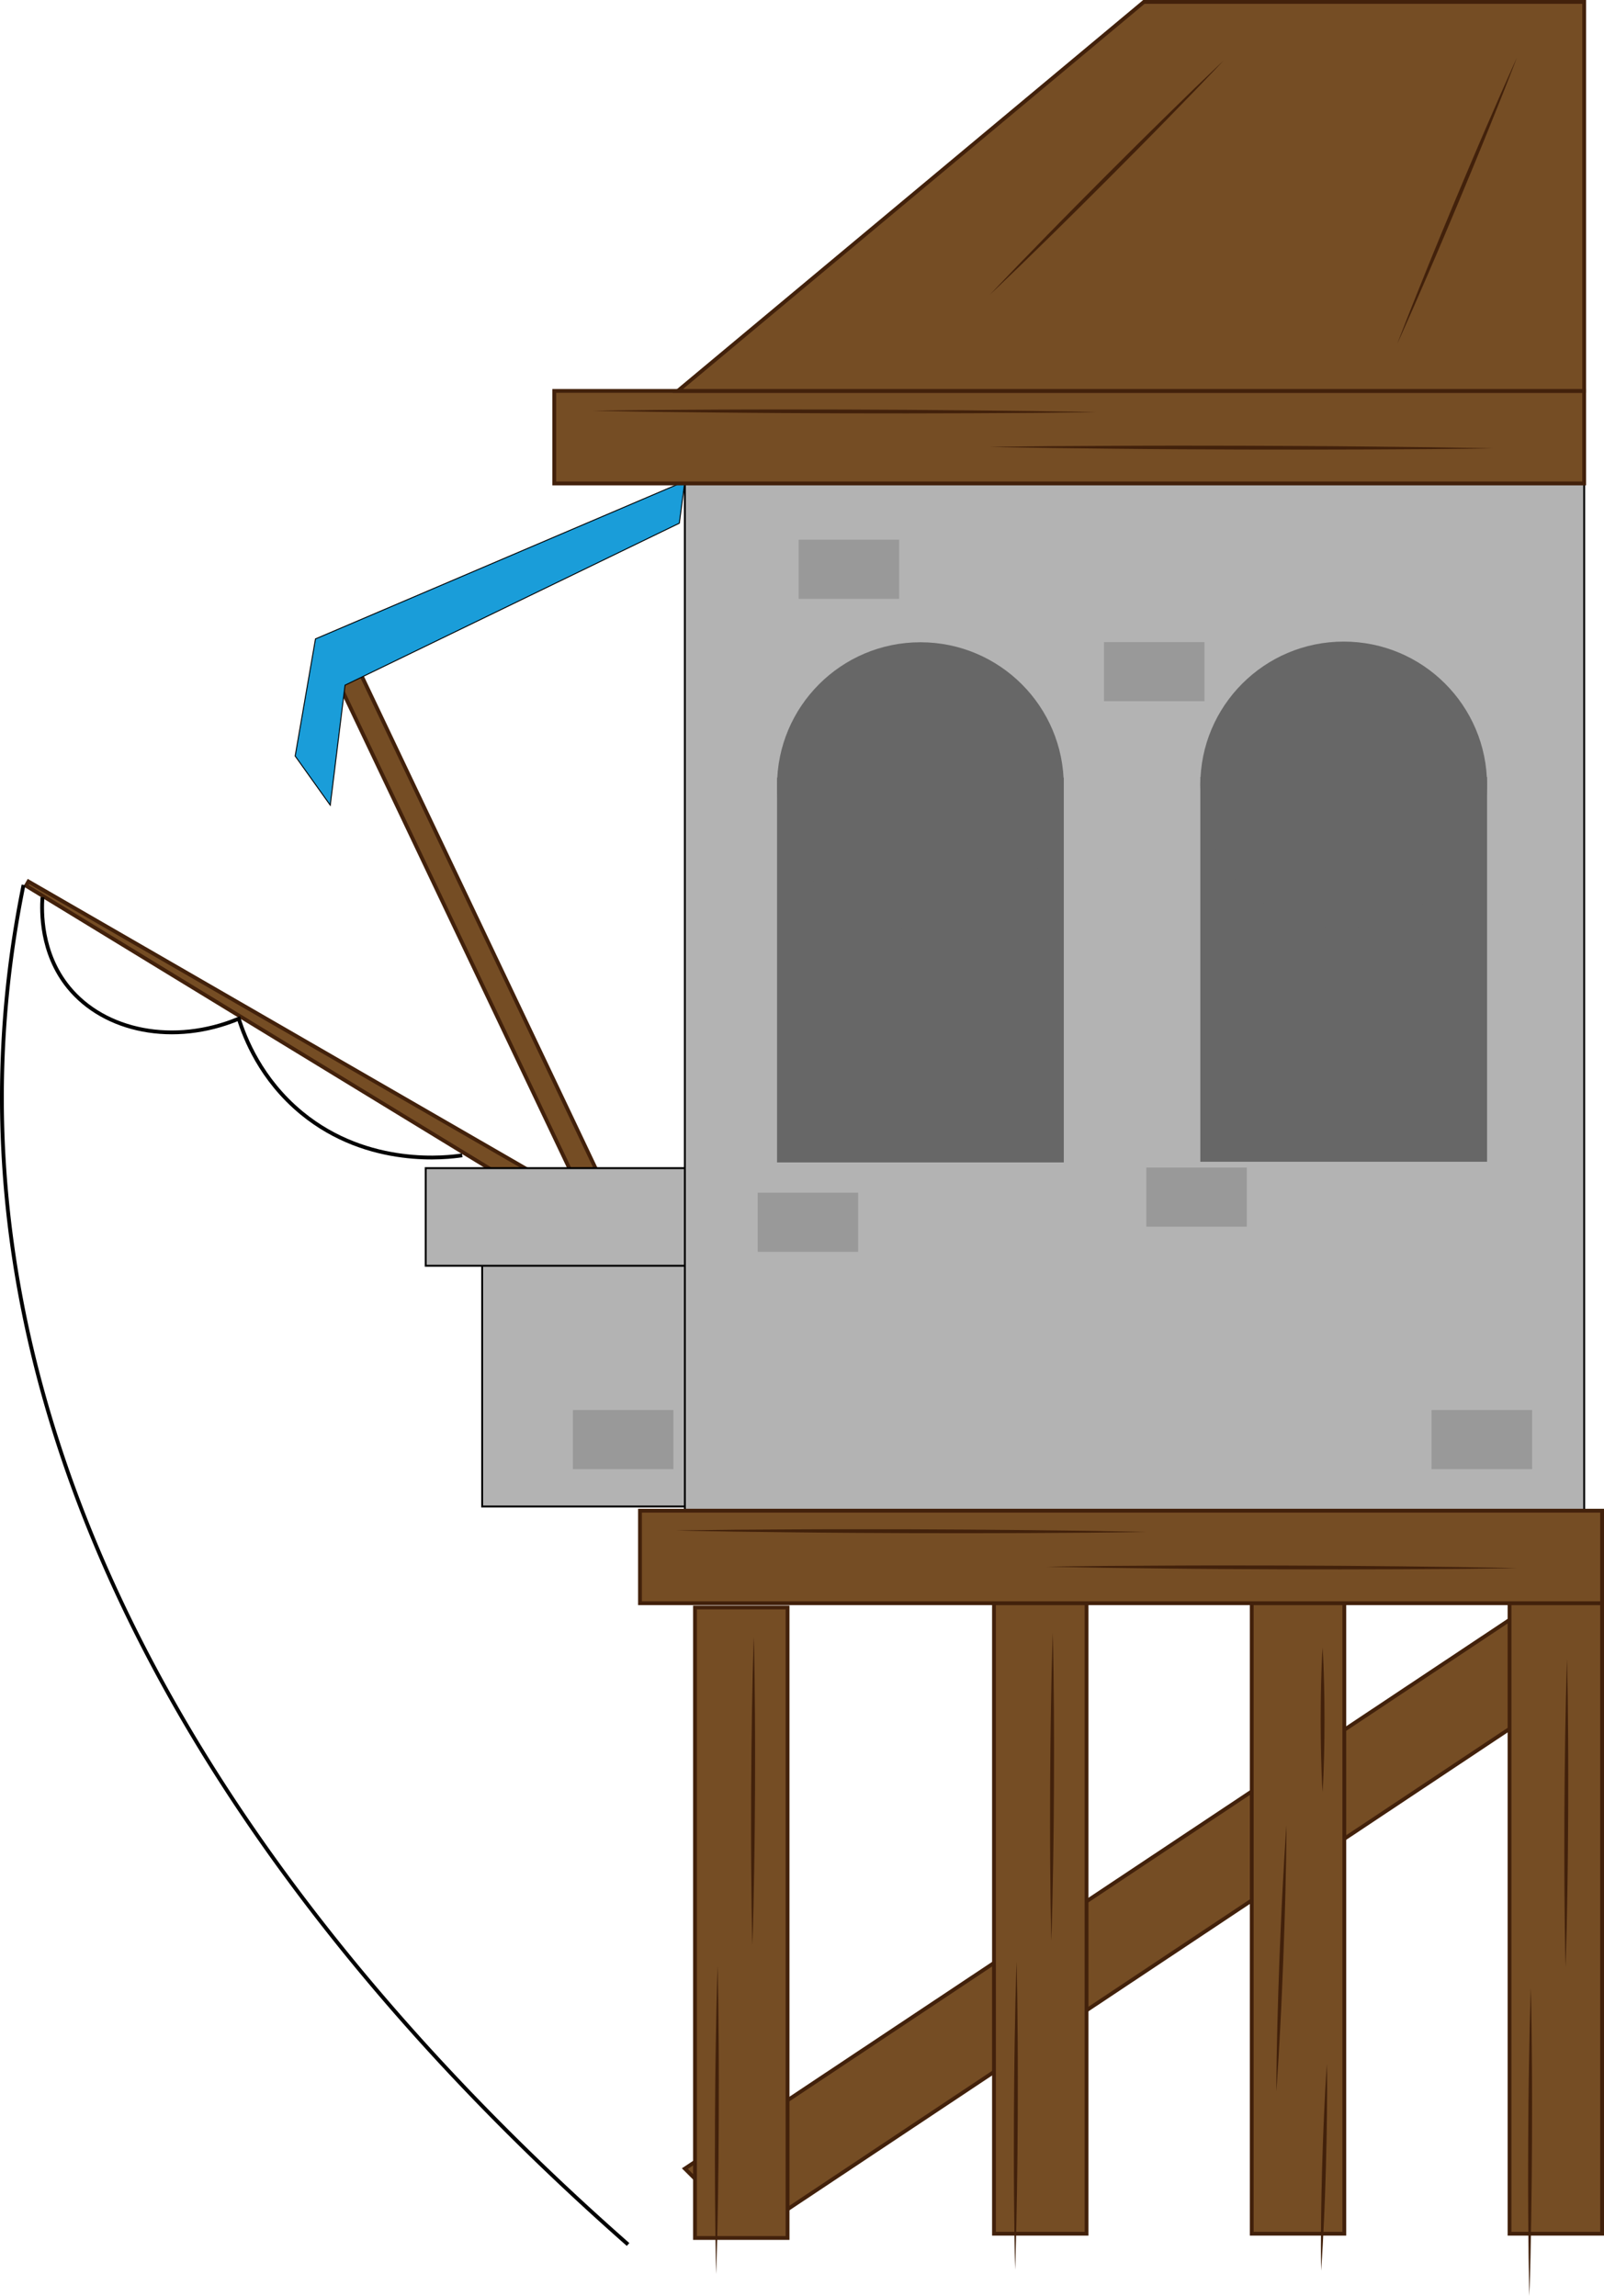 <svg id="Ebene_2" data-name="Ebene 2" xmlns="http://www.w3.org/2000/svg" viewBox="0 0 1681.12 2406.72"><defs><style>.cls-1,.cls-3{fill:#754d24;}.cls-1{stroke:#42210b;}.cls-1,.cls-2,.cls-6,.cls-7{stroke-miterlimit:10;}.cls-1,.cls-6{stroke-width:4px;}.cls-2{fill:#b3b3b3;stroke-width:2px;}.cls-2,.cls-6,.cls-7{stroke:#000;}.cls-4{fill:#42210b;}.cls-5{fill:#676767;}.cls-6{fill:none;}.cls-7{fill:#1a9dd9;}.cls-8{fill:#999;}</style></defs><polygon class="cls-1" points="720.33 1351.38 27.25 928.42 29.8 923.99 732.76 1329.85 720.33 1351.38"/><polygon class="cls-1" points="1608.31 1680.53 1676.91 1749.12 786.38 2341.76 717.79 2273.16 1608.31 1680.53"/><polygon class="cls-1" points="638.42 1254.46 610.87 1254.46 348.64 702.52 376.2 702.52 638.42 1254.46"/><rect class="cls-2" x="505.34" y="1275.62" width="271.59" height="303.49"/><rect class="cls-2" x="446.2" y="1224.46" width="330.73" height="102.32"/><rect class="cls-2" x="717.79" y="506.76" width="942.56" height="1076.76"/><rect class="cls-1" x="9445.05" y="7664.96" width="97.01" height="660.88" transform="translate(11124.17 10006.37) rotate(-180)"/><path class="cls-3" d="M9505.28,7723.47q-.77,161.43-1.52,322.86" transform="translate(-7862.93 -5984.44)"/><path class="cls-4" d="M9505.28,7723.47l.25,10.09.18,10.09.35,20.18q.25,20.19.39,40.36c.13,13.46.1,26.91.15,40.36l-.08,40.36-.3,40.36c-.17,13.45-.27,26.9-.52,40.35s-.47,26.91-.77,40.36l-.54,20.18-.28,10.08-.35,10.09-.25-10.09-.18-10.09L9503,8006q-.25-20.18-.39-40.36c-.12-13.45-.09-26.91-.14-40.36l.08-40.36.3-40.36c.17-13.45.28-26.9.52-40.35s.48-26.91.77-40.36l.55-20.17.27-10.09Z" transform="translate(-7862.93 -5984.44)"/><path class="cls-3" d="M9467.34,8068.29q-.75,161.43-1.51,322.86" transform="translate(-7862.93 -5984.44)"/><path class="cls-4" d="M9467.34,8068.29l.25,10.09.18,10.09.36,20.18q.25,20.19.39,40.36c.12,13.46.1,26.91.14,40.36l-.08,40.36-.29,40.36c-.18,13.45-.28,26.9-.52,40.35s-.48,26.91-.77,40.36l-.55,20.18-.27,10.09-.35,10.08-.26-10.09-.18-10.09-.36-20.18q-.25-20.18-.39-40.36c-.12-13.45-.09-26.91-.14-40.36l.08-40.36.3-40.36c.18-13.45.28-26.9.53-40.35s.47-26.91.77-40.36l.54-20.17.27-10.09Z" transform="translate(-7862.93 -5984.44)"/><rect class="cls-1" x="9174.88" y="7664.96" width="97.01" height="660.88" transform="translate(10583.83 10006.37) rotate(-180)"/><path class="cls-3" d="M9249.11,7711.34v151.58" transform="translate(-7862.93 -5984.44)"/><path class="cls-4" d="M9249.11,7711.34c.83,12.63,1.26,25.27,1.55,37.9.19,6.31.23,12.63.34,18.94l.11,18.95-.11,18.95c-.11,6.32-.14,12.63-.33,18.95-.29,12.63-.73,25.26-1.56,37.89-.83-12.63-1.27-25.26-1.56-37.89-.19-6.32-.22-12.63-.33-18.95l-.11-18.95.11-18.95c.11-6.31.15-12.63.34-18.94C9247.85,7736.61,9248.28,7724,9249.11,7711.34Z" transform="translate(-7862.93 -5984.44)"/><path class="cls-3" d="M9211.22,7897.78l-10.62,278.91" transform="translate(-7862.93 -5984.44)"/><path class="cls-4" d="M9211.22,7897.78l0,8.73-.1,8.73-.22,17.45q-.32,17.43-.74,34.88c-.26,11.63-.66,23.25-1,34.88l-1.21,34.86-1.43,34.86c-.56,11.62-1,23.24-1.66,34.85s-1.23,23.23-1.91,34.84l-1.11,17.42-.56,8.71-.64,8.7,0-8.73.11-8.72.21-17.45c.21-11.63.44-23.26.75-34.89s.66-23.25,1-34.87l1.22-34.87,1.44-34.86c.55-11.61,1-23.23,1.66-34.85s1.23-23.23,1.91-34.84l1.11-17.41.55-8.71Z" transform="translate(-7862.93 -5984.44)"/><path class="cls-3" d="M9253.66,8147.89q-3,108.39-6.07,216.76" transform="translate(-7862.93 -5984.44)"/><path class="cls-4" d="M9253.66,8147.89c.32,18.09.25,36.16,0,54.23-.07,9-.28,18.07-.43,27.11l-.65,27.09-.86,27.1c-.36,9-.65,18.06-1.09,27.08-.8,18.06-1.74,36.11-3.08,54.15-.32-18.09-.25-36.16,0-54.24.07-9,.28-18.06.42-27.1l.66-27.1.87-27.09c.36-9,.65-18.06,1.09-27.08C9251.39,8184,9252.32,8165.93,9253.66,8147.89Z" transform="translate(-7862.93 -5984.44)"/><rect class="cls-1" x="8904.71" y="7664.96" width="97.01" height="660.88" transform="translate(10043.5 10006.37) rotate(-180)"/><path class="cls-3" d="M8966.31,7695.88q-.77,161.43-1.52,322.86" transform="translate(-7862.93 -5984.44)"/><path class="cls-4" d="M8966.31,7695.88l.25,10.09.18,10.09.36,20.18q.25,20.19.39,40.36c.12,13.46.09,26.91.14,40.36l-.08,40.36-.29,40.36c-.18,13.45-.28,26.9-.53,40.35s-.47,26.91-.77,40.36l-.54,20.18-.28,10.08-.35,10.09-.25-10.09-.18-10.09-.36-20.18q-.26-20.18-.39-40.36c-.12-13.45-.09-26.91-.14-40.36l.08-40.36.3-40.36c.17-13.45.28-26.9.53-40.35s.47-26.91.77-40.36l.54-20.17L8966,7706Z" transform="translate(-7862.93 -5984.44)"/><path class="cls-3" d="M8928.37,8040.7q-.75,161.43-1.51,322.86" transform="translate(-7862.93 -5984.44)"/><path class="cls-4" d="M8928.37,8040.7l.26,10.09.18,10.09.35,20.18q.26,20.19.39,40.36c.12,13.46.1,26.91.14,40.36l-.08,40.36-.29,40.36c-.18,13.45-.27,26.9-.52,40.36s-.48,26.9-.77,40.35l-.55,20.18-.27,10.09-.35,10.08-.26-10.09-.18-10.09-.35-20.18q-.26-20.18-.39-40.36c-.13-13.45-.1-26.91-.15-40.36l.09-40.36.3-40.35c.17-13.46.27-26.91.52-40.36s.47-26.9.77-40.36l.54-20.17.28-10.09Z" transform="translate(-7862.93 -5984.44)"/><rect class="cls-1" x="8989.36" y="7112.27" width="97.01" height="1008.38" transform="translate(-6441.52 10669.89) rotate(-90)"/><path class="cls-3" d="M9452.79,7628.18l-492.63-1.51" transform="translate(-7862.93 -5984.44)"/><path class="cls-4" d="M9452.79,7628.18l-15.4.26-15.39.18-30.79.35-61.58.37c-41,.24-82.11.16-123.16.09l-61.58-.3c-20.52-.18-41-.25-61.57-.54l-61.58-.75-30.79-.55-15.39-.27-15.4-.35,15.4-.26,15.4-.18,30.79-.35,61.58-.37c20.52-.16,41-.11,61.58-.17l61.57.09c41.06.17,82.11.35,123.16.84l61.57.75,30.79.54,15.4.28Z" transform="translate(-7862.93 -5984.44)"/><path class="cls-3" d="M9064,7590.25l-492.62-1.52" transform="translate(-7862.93 -5984.44)"/><path class="cls-4" d="M9064,7590.25l-15.39.25-15.4.18-30.79.35-61.58.37c-41,.24-82.1.16-123.16.09l-61.57-.3c-20.53-.18-41.06-.25-61.58-.54l-61.58-.75-30.78-.54-15.4-.28-15.39-.35,15.39-.25,15.4-.18,30.79-.36,61.58-.37c20.53-.16,41-.11,61.58-.16l61.58.08c41,.18,82.1.36,123.15.85l61.58.74,30.79.55,15.39.27Z" transform="translate(-7862.93 -5984.44)"/><rect class="cls-1" x="8591.36" y="7669.44" width="97.01" height="660.88" transform="translate(9416.79 10015.33) rotate(-180)"/><path class="cls-3" d="M8653,7700.36q-.76,161.43-1.52,322.86" transform="translate(-7862.93 -5984.44)"/><path class="cls-4" d="M8653,7700.36l.25,10.09.18,10.09.35,20.18q.25,20.18.39,40.36c.12,13.46.1,26.91.15,40.36l-.08,40.36-.3,40.36c-.17,13.45-.27,26.9-.52,40.35s-.47,26.91-.77,40.36l-.54,20.18-.28,10.08-.35,10.09-.25-10.09L8651,8003l-.36-20.18q-.25-20.18-.39-40.36c-.12-13.45-.09-26.91-.14-40.36l.08-40.36.3-40.36c.17-13.45.28-26.9.52-40.35s.48-26.91.77-40.36l.55-20.17.27-10.09Z" transform="translate(-7862.93 -5984.44)"/><path class="cls-3" d="M8615,8045.18q-.75,161.43-1.51,322.86" transform="translate(-7862.93 -5984.44)"/><path class="cls-4" d="M8615,8045.18l.25,10.09.18,10.09.36,20.18q.25,20.19.39,40.36c.12,13.46.1,26.91.14,40.36l-.08,40.36L8616,8247c-.18,13.45-.28,26.9-.52,40.35s-.48,26.91-.77,40.36l-.55,20.18-.28,10.08-.34,10.09-.26-10.09-.18-10.09-.36-20.18q-.25-20.18-.39-40.36c-.12-13.45-.09-26.91-.14-40.36l.08-40.36.3-40.36c.18-13.45.28-26.9.53-40.35s.47-26.91.77-40.36l.54-20.17.27-10.09Z" transform="translate(-7862.93 -5984.44)"/><rect class="cls-5" x="814.41" y="815.26" width="300.53" height="403.2"/><circle class="cls-5" cx="964.67" cy="823.48" r="150.26"/><rect class="cls-5" x="1258.02" y="814.56" width="300.53" height="403.2"/><circle class="cls-5" cx="1408.28" cy="822.78" r="150.26"/><path class="cls-6" d="M8521.19,8337.13c-230.75-203.22-685.08-666.77-654.82-1258.54a1117.76,1117.76,0,0,1,21.22-166.53" transform="translate(-7862.93 -5984.44)"/><path class="cls-6" d="M7907.42,6924.88c-1,14.76-2,58.36,27.28,94.36,37.77,46.43,110.53,61.31,178.48,33,6.25,19.93,23.06,63.64,65.94,98.9,70.18,57.7,153.91,46.5,168.25,44.34" transform="translate(-7862.93 -5984.44)"/><path class="cls-7" d="M8580.72,6488.92l-387.14,165.22q-10.65,61.39-21.29,122.78l36.78,51.54,15.48-125.81,350.37-169.77Q8577.82,6510.9,8580.72,6488.92Z" transform="translate(-7862.93 -5984.44)"/><rect class="cls-1" x="8935.04" y="5902.96" width="97.01" height="1079.46" transform="translate(-5322.08 9441.8) rotate(-90)"/><path class="cls-3" d="M9427.72,6454.42l-527.35-1.52" transform="translate(-7862.93 -5984.44)"/><path class="cls-4" d="M9427.72,6454.42l-16.48.25-16.48.18-33,.35-65.92.37c-43.95.24-87.9.16-131.84.09l-65.92-.3c-22-.18-44-.25-65.92-.54l-65.92-.75-33-.55-16.48-.27-16.48-.35,16.48-.25,16.48-.19,33-.35,65.92-.37c22-.16,44-.11,65.92-.17l65.92.09c43.94.18,87.89.35,131.84.85l65.91.74,33,.54,16.48.28Z" transform="translate(-7862.93 -5984.44)"/><path class="cls-3" d="M9011.5,6416.48,8484.15,6415" transform="translate(-7862.93 -5984.44)"/><path class="cls-4" d="M9011.5,6416.48l-16.48.25-16.48.18-33,.35-65.92.37c-43.94.24-87.89.17-131.84.09l-65.92-.29c-22-.19-43.94-.26-65.91-.55l-65.92-.75-33-.54-16.48-.28-16.48-.35,16.48-.25,16.48-.18,33-.36,65.92-.37c22-.16,43.94-.11,65.92-.16l65.91.08c44,.18,87.9.36,131.84.85l65.92.74,33,.55,16.48.27Z" transform="translate(-7862.93 -5984.44)"/><polygon class="cls-1" points="710.38 409.75 1660.35 409.75 1660.35 2 1198.88 2 710.38 409.75"/><path class="cls-4" d="M9452.79,6044.79l-3.64,9.5-3.72,9.47-7.42,18.93q-7.53,18.89-15.15,37.74c-5.06,12.57-10.25,25.09-15.38,37.64l-15.58,37.56-15.78,37.47c-5.33,12.47-10.59,25-16,37.39s-10.78,24.88-16.22,37.29l-8.26,18.59-4.13,9.29-4.2,9.26,3.64-9.49,3.71-9.47,7.43-18.93q7.52-18.9,15.15-37.74c5-12.58,10.25-25.1,15.37-37.65l15.59-37.55,15.79-37.48c5.32-12.46,10.59-24.95,16-37.38s10.77-24.88,16.22-37.3l8.25-18.58,4.13-9.29Z" transform="translate(-7862.93 -5984.44)"/><path class="cls-4" d="M9145.43,6047.83l-7.45,7.88-7.5,7.84-15,15.66q-15.06,15.6-30.22,31.1c-10.08,10.37-20.26,20.63-30.39,30.93L9024.31,6172l-30.71,30.62c-10.28,10.15-20.52,20.36-30.86,30.46s-20.67,20.22-31,30.28l-15.63,15-7.82,7.51-7.87,7.46,7.44-7.88,7.5-7.84,15-15.66q15.06-15.6,30.22-31.11c10.08-10.36,20.26-20.62,30.39-30.93l30.56-30.77,30.71-30.61c10.29-10.16,20.53-20.36,30.87-30.46s20.67-20.22,31-30.29l15.64-15,7.82-7.51Z" transform="translate(-7862.93 -5984.44)"/><rect class="cls-8" x="1500.42" y="1478.01" width="105.35" height="61.97"/><rect class="cls-8" x="600.42" y="1478.01" width="105.35" height="61.97"/><rect class="cls-8" x="1157.04" y="673.08" width="105.35" height="61.97"/><rect class="cls-8" x="794.1" y="1250.22" width="105.35" height="61.97"/><rect class="cls-8" x="837.04" y="565.75" width="105.35" height="61.97"/><rect class="cls-8" x="1201.41" y="1223.86" width="105.35" height="61.97"/></svg>